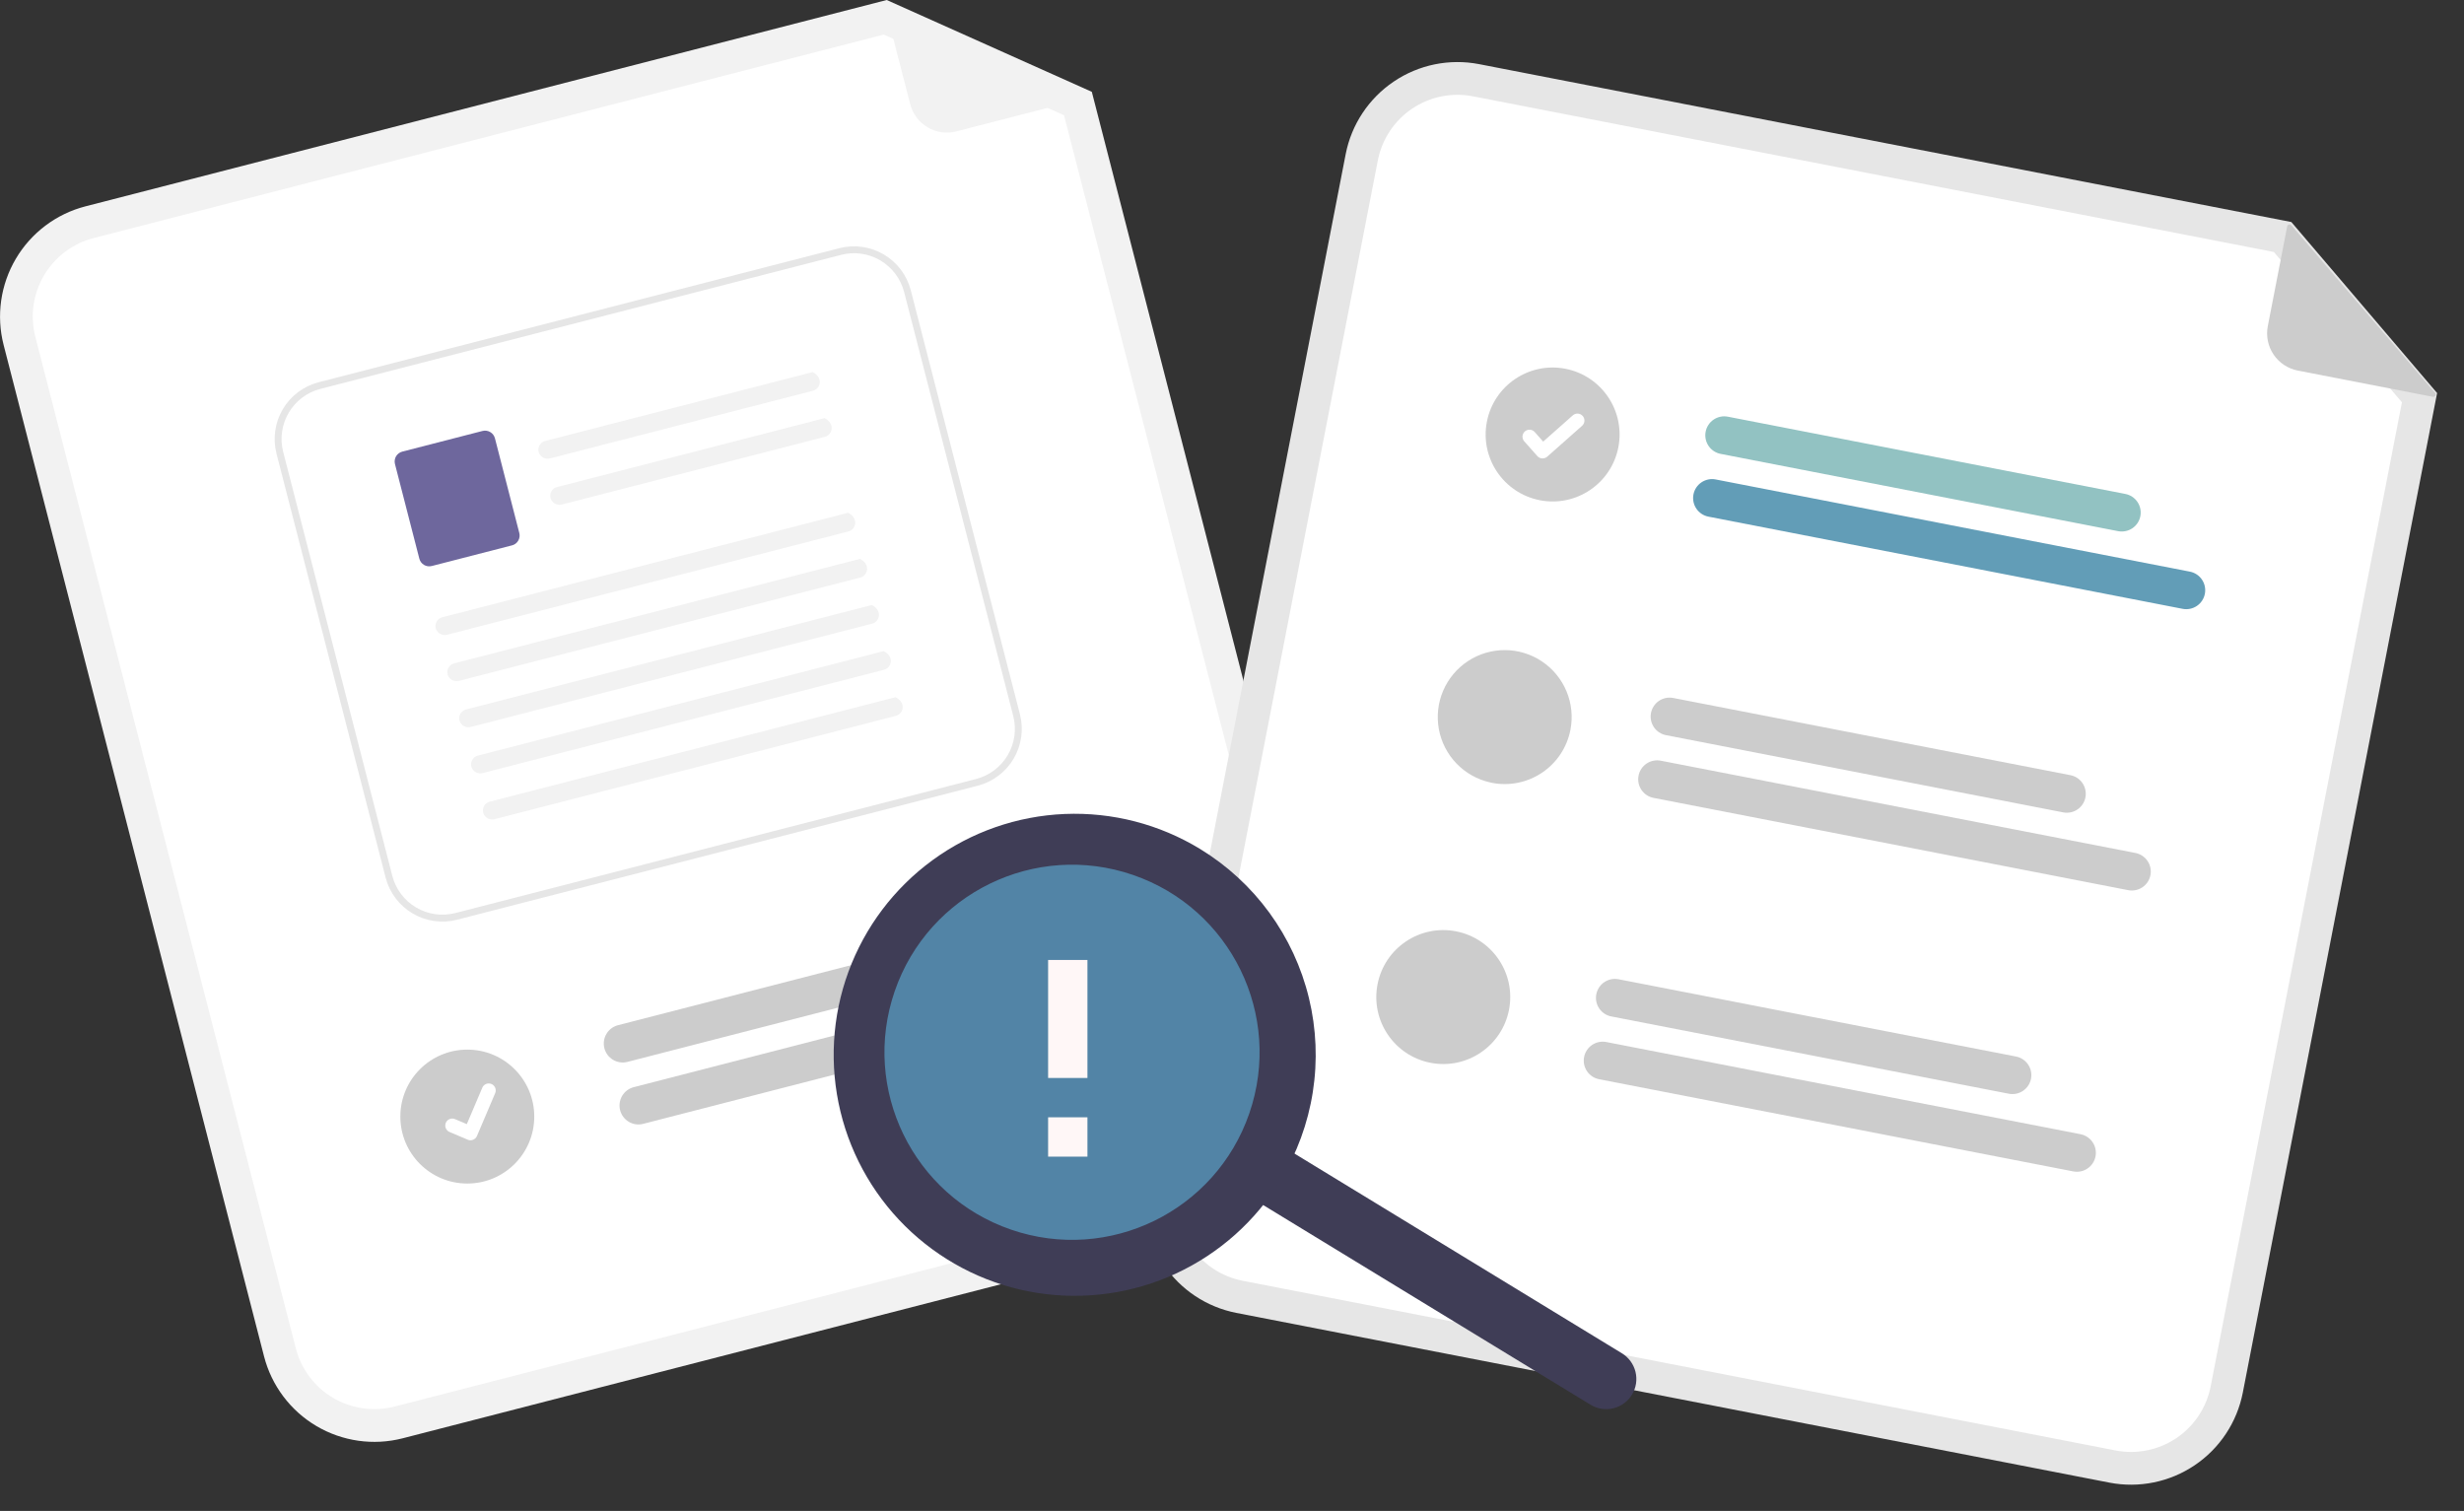 <svg width="243" height="149" viewBox="0 0 243 149" fill="none" xmlns="http://www.w3.org/2000/svg">
<rect x="0" y="0" width="243" height="149" fill="#333333" stroke="none"/>
<g clip-path="url(#clip0_20_352)">
<path d="M124.65 119.965L39.706 141.839C36.825 142.577 33.768 142.143 31.207 140.63C28.646 139.118 26.789 136.652 26.044 133.772L0.356 34.013C-0.383 31.131 0.052 28.075 1.564 25.513C3.077 22.952 5.543 21.095 8.423 20.35L87.449 0L107.675 9.055L132.717 106.302C133.455 109.184 133.021 112.24 131.509 114.802C129.996 117.363 127.53 119.22 124.65 119.965Z" fill="#F2F2F2"/>
<path d="M9.227 23.478C7.177 24.008 5.42 25.33 4.343 27.154C3.266 28.978 2.957 31.155 3.482 33.207L29.172 132.966C29.702 135.017 31.024 136.774 32.849 137.851C34.672 138.928 36.849 139.237 38.901 138.711L123.845 116.838C125.895 116.307 127.652 114.985 128.729 113.161C129.806 111.337 130.115 109.16 129.589 107.108L104.935 11.367L87.159 3.409L9.227 23.478Z" fill="white"/>
<path d="M107.459 9.57L94.313 12.956C93.353 13.203 92.335 13.058 91.481 12.555C90.628 12.051 90.01 11.228 89.763 10.269L87.262 0.559C87.251 0.517 87.253 0.472 87.266 0.43C87.279 0.388 87.304 0.351 87.338 0.323C87.371 0.295 87.412 0.276 87.456 0.27C87.499 0.264 87.543 0.27 87.583 0.288L107.496 9.131C107.54 9.15 107.577 9.183 107.602 9.225C107.627 9.267 107.638 9.315 107.634 9.363C107.63 9.412 107.611 9.458 107.579 9.495C107.548 9.532 107.506 9.558 107.459 9.57Z" fill="#F2F2F2"/>
<path d="M100.543 94.761L61.87 104.721C61.391 104.841 60.884 104.767 60.459 104.515C60.035 104.263 59.728 103.853 59.605 103.375C59.481 102.897 59.553 102.39 59.803 101.964C60.052 101.538 60.461 101.228 60.938 101.102L99.612 91.143C99.85 91.08 100.098 91.065 100.342 91.098C100.586 91.132 100.821 91.213 101.033 91.338C101.245 91.463 101.431 91.628 101.579 91.825C101.728 92.021 101.835 92.245 101.897 92.484C101.958 92.722 101.972 92.97 101.937 93.214C101.902 93.458 101.819 93.692 101.694 93.904C101.568 94.116 101.401 94.3 101.204 94.448C101.007 94.595 100.782 94.701 100.543 94.761Z" fill="#CCCCCC"/>
<path d="M109.578 98.945L63.441 110.826C63.203 110.889 62.955 110.904 62.711 110.871C62.467 110.837 62.232 110.756 62.02 110.631C61.808 110.507 61.622 110.341 61.474 110.145C61.325 109.948 61.218 109.724 61.156 109.486C61.095 109.247 61.081 108.999 61.116 108.755C61.151 108.511 61.233 108.277 61.359 108.065C61.485 107.854 61.651 107.669 61.849 107.522C62.046 107.375 62.271 107.268 62.51 107.208L108.647 95.327C109.125 95.207 109.632 95.281 110.057 95.533C110.481 95.785 110.789 96.195 110.912 96.673C111.035 97.151 110.964 97.659 110.714 98.084C110.464 98.51 110.056 98.82 109.578 98.945Z" fill="#CCCCCC"/>
<path d="M46.085 116.715C49.732 116.715 52.689 113.758 52.689 110.111C52.689 106.464 49.732 103.508 46.085 103.508C42.438 103.508 39.482 106.464 39.482 110.111C39.482 113.758 42.438 116.715 46.085 116.715Z" fill="#CCCCCC"/>
<path d="M96.431 77.48L45.068 90.701C43.584 91.081 42.009 90.857 40.69 90.078C39.37 89.299 38.414 88.028 38.03 86.545L27.267 44.73C26.887 43.246 27.111 41.672 27.89 40.353C28.67 39.033 29.94 38.077 31.424 37.694L82.786 24.472C84.27 24.092 85.845 24.316 87.164 25.095C88.484 25.874 89.44 27.145 89.824 28.629L100.587 70.443C100.967 71.927 100.743 73.501 99.964 74.821C99.185 76.14 97.914 77.096 96.431 77.48Z" fill="white"/>
<path d="M96.431 77.48L45.068 90.701C43.584 91.081 42.009 90.857 40.69 90.078C39.37 89.299 38.414 88.028 38.03 86.545L27.267 44.73C26.887 43.246 27.111 41.672 27.89 40.353C28.67 39.033 29.94 38.077 31.424 37.694L82.786 24.472C84.27 24.092 85.845 24.316 87.164 25.095C88.484 25.874 89.44 27.145 89.824 28.629L100.587 70.443C100.967 71.927 100.743 73.501 99.964 74.821C99.185 76.14 97.914 77.096 96.431 77.48ZM31.593 38.351C30.284 38.69 29.163 39.534 28.476 40.698C27.789 41.862 27.591 43.251 27.927 44.561L38.691 86.375C39.029 87.684 39.873 88.805 41.038 89.492C42.202 90.179 43.591 90.377 44.901 90.041L96.262 76.821C97.571 76.482 98.692 75.638 99.379 74.474C100.066 73.31 100.264 71.921 99.928 70.611L89.165 28.797C88.826 27.488 87.982 26.367 86.818 25.68C85.654 24.992 84.265 24.795 82.955 25.131L31.593 38.351Z" fill="#E6E6E6"/>
<path d="M80.18 38.531L54.258 45.203C54.032 45.267 53.789 45.241 53.581 45.133C53.372 45.025 53.212 44.841 53.133 44.619C53.097 44.503 53.084 44.381 53.096 44.26C53.109 44.139 53.145 44.022 53.204 43.916C53.263 43.81 53.343 43.717 53.439 43.642C53.535 43.568 53.646 43.514 53.764 43.484L80.15 36.691C81.216 37.232 80.936 38.336 80.18 38.531L80.18 38.531Z" fill="#F2F2F2"/>
<path d="M81.349 43.077L55.428 49.749C55.201 49.812 54.959 49.787 54.75 49.679C54.542 49.571 54.382 49.387 54.303 49.165C54.267 49.049 54.254 48.927 54.266 48.806C54.278 48.685 54.315 48.568 54.374 48.462C54.433 48.356 54.513 48.263 54.609 48.188C54.705 48.114 54.815 48.06 54.933 48.03L81.32 41.237C82.386 41.778 82.105 42.882 81.35 43.077L81.349 43.077Z" fill="#F2F2F2"/>
<path d="M50.491 53.782L42.58 55.818C42.452 55.851 42.319 55.858 42.188 55.84C42.057 55.821 41.931 55.777 41.817 55.71C41.704 55.643 41.604 55.554 41.525 55.448C41.446 55.342 41.388 55.222 41.355 55.094L38.952 45.761C38.919 45.633 38.911 45.499 38.93 45.369C38.948 45.238 38.992 45.112 39.059 44.998C39.127 44.885 39.216 44.785 39.321 44.706C39.427 44.626 39.547 44.569 39.675 44.536L47.586 42.499C47.844 42.433 48.118 42.472 48.348 42.608C48.578 42.743 48.744 42.965 48.811 43.223L51.214 52.559C51.247 52.687 51.255 52.82 51.236 52.95C51.218 53.081 51.174 53.207 51.106 53.321C51.039 53.435 50.95 53.534 50.845 53.614C50.739 53.693 50.619 53.751 50.491 53.784V53.782Z" fill="#6E679D"/>
<path d="M83.671 52.407L44.109 62.59C43.883 62.654 43.641 62.629 43.432 62.52C43.223 62.412 43.063 62.228 42.985 62.007C42.948 61.891 42.935 61.769 42.948 61.648C42.96 61.527 42.996 61.41 43.056 61.303C43.114 61.197 43.194 61.104 43.291 61.029C43.387 60.955 43.497 60.901 43.615 60.871L83.642 50.567C84.708 51.108 84.427 52.212 83.671 52.407Z" fill="#F2F2F2"/>
<path d="M84.843 56.954L45.28 67.138C45.054 67.201 44.812 67.176 44.603 67.068C44.394 66.96 44.234 66.776 44.156 66.554C44.119 66.438 44.106 66.316 44.119 66.195C44.131 66.075 44.167 65.957 44.227 65.851C44.285 65.745 44.365 65.652 44.462 65.577C44.558 65.503 44.668 65.449 44.786 65.419L84.813 55.115C85.879 55.655 85.598 56.76 84.842 56.955L84.843 56.954Z" fill="#F2F2F2"/>
<path d="M86.012 61.501L46.45 71.684C46.224 71.747 45.982 71.722 45.773 71.614C45.564 71.505 45.404 71.322 45.326 71.1C45.289 70.984 45.276 70.862 45.289 70.741C45.301 70.62 45.338 70.503 45.397 70.397C45.456 70.291 45.535 70.198 45.632 70.123C45.728 70.049 45.838 69.995 45.956 69.965L85.983 59.661C87.049 60.201 86.768 61.306 86.012 61.501Z" fill="#F2F2F2"/>
<path d="M87.183 66.049L47.621 76.232C47.394 76.295 47.152 76.27 46.944 76.162C46.735 76.053 46.575 75.87 46.496 75.648C46.46 75.532 46.447 75.41 46.459 75.289C46.471 75.168 46.508 75.051 46.567 74.945C46.626 74.839 46.706 74.746 46.802 74.671C46.898 74.597 47.009 74.543 47.126 74.513L87.153 64.209C88.219 64.749 87.939 65.854 87.183 66.049Z" fill="#F2F2F2"/>
<path d="M88.353 70.593L48.791 80.777C48.565 80.84 48.322 80.815 48.114 80.707C47.905 80.598 47.745 80.415 47.666 80.193C47.63 80.077 47.617 79.955 47.629 79.834C47.642 79.713 47.678 79.596 47.737 79.49C47.796 79.383 47.876 79.29 47.972 79.216C48.068 79.142 48.179 79.088 48.296 79.058L88.323 68.754C89.389 69.294 89.109 70.399 88.353 70.593Z" fill="#F2F2F2"/>
<path d="M46.572 112.427C46.428 112.464 46.276 112.453 46.139 112.397L46.131 112.393L44.332 111.63C44.248 111.595 44.173 111.543 44.109 111.479C44.046 111.414 43.996 111.338 43.962 111.254C43.928 111.17 43.911 111.08 43.912 110.989C43.913 110.899 43.931 110.809 43.967 110.726C44.002 110.642 44.054 110.567 44.118 110.503C44.183 110.44 44.26 110.39 44.344 110.356C44.428 110.322 44.517 110.305 44.608 110.306C44.699 110.307 44.788 110.325 44.871 110.361L46.037 110.857L47.565 107.263C47.636 107.095 47.772 106.962 47.941 106.894C48.111 106.825 48.3 106.827 48.469 106.899L48.46 106.922L48.469 106.898C48.637 106.97 48.77 107.106 48.839 107.275C48.907 107.445 48.905 107.635 48.834 107.803L47.037 112.028C46.995 112.125 46.931 112.212 46.851 112.281C46.77 112.349 46.675 112.399 46.572 112.425L46.572 112.427Z" fill="white"/>
<path d="M208.032 146.21L121.929 129.473C119.009 128.902 116.436 127.197 114.772 124.73C113.109 122.264 112.492 119.239 113.057 116.318L132.712 15.197C133.283 12.278 134.989 9.704 137.455 8.041C139.921 6.377 142.946 5.76 145.867 6.324L225.972 21.895L240.347 38.761L221.186 137.336C220.616 140.256 218.91 142.83 216.444 144.493C213.978 146.157 210.953 146.774 208.032 146.21Z" fill="#E6E6E6"/>
<path d="M145.25 9.495C143.171 9.093 141.017 9.533 139.26 10.717C137.504 11.902 136.29 13.735 135.883 15.813L116.227 116.935C115.826 119.014 116.265 121.169 117.45 122.925C118.634 124.681 120.467 125.895 122.546 126.302L208.649 143.039C210.728 143.44 212.883 143.001 214.639 141.816C216.395 140.632 217.609 138.799 218.016 136.72L236.88 39.673L224.247 24.851L145.25 9.495Z" fill="white"/>
<path d="M208.891 52.38L169.689 44.76C169.203 44.665 168.774 44.381 168.497 43.971C168.22 43.56 168.117 43.056 168.212 42.569C168.306 42.083 168.59 41.654 169.001 41.377C169.412 41.1 169.916 40.997 170.402 41.092L209.605 48.712C210.091 48.807 210.52 49.09 210.797 49.501C211.074 49.912 211.177 50.416 211.082 50.903C210.988 51.389 210.704 51.818 210.293 52.095C209.882 52.372 209.377 52.474 208.891 52.38Z" fill="#92C2C2"/>
<path d="M215.253 60.04L168.486 50.949C168 50.855 167.571 50.571 167.294 50.16C167.017 49.749 166.914 49.245 167.009 48.759C167.103 48.272 167.387 47.843 167.798 47.566C168.209 47.289 168.713 47.187 169.199 47.281L215.966 56.372C216.452 56.466 216.881 56.75 217.158 57.161C217.436 57.572 217.538 58.076 217.444 58.562C217.349 59.049 217.065 59.478 216.654 59.755C216.244 60.032 215.739 60.134 215.253 60.04Z" fill="#629DB7"/>
<path d="M204.212 76.45L165.011 68.83C164.525 68.736 164.021 68.838 163.61 69.115C163.2 69.392 162.916 69.821 162.821 70.308C162.727 70.794 162.829 71.298 163.106 71.709C163.383 72.119 163.812 72.403 164.299 72.498L203.499 80.118C203.983 80.205 204.481 80.099 204.886 79.821C205.292 79.544 205.572 79.118 205.665 78.636C205.759 78.153 205.659 77.654 205.387 77.245C205.115 76.835 204.693 76.55 204.212 76.45Z" fill="#CCCCCC"/>
<path d="M210.575 84.111L163.808 75.02C163.566 74.97 163.316 74.968 163.073 75.015C162.83 75.062 162.599 75.157 162.393 75.294C162.187 75.431 162.01 75.608 161.873 75.813C161.736 76.019 161.641 76.25 161.594 76.493C161.547 76.736 161.548 76.986 161.598 77.228C161.648 77.471 161.746 77.7 161.886 77.905C162.025 78.109 162.204 78.283 162.412 78.418C162.62 78.552 162.852 78.644 163.095 78.688L209.861 87.779C210.104 87.829 210.353 87.831 210.596 87.784C210.839 87.737 211.071 87.642 211.277 87.505C211.483 87.368 211.659 87.192 211.797 86.986C211.934 86.78 212.029 86.549 212.076 86.306C212.123 86.063 212.122 85.813 212.072 85.571C212.022 85.329 211.924 85.099 211.784 84.894C211.644 84.69 211.465 84.516 211.258 84.381C211.05 84.247 210.818 84.155 210.575 84.111Z" fill="#CCCCCC"/>
<path d="M198.107 107.857L158.906 100.237C158.419 100.143 157.99 99.859 157.713 99.448C157.436 99.037 157.333 98.533 157.428 98.047C157.523 97.561 157.806 97.132 158.217 96.855C158.628 96.577 159.132 96.475 159.619 96.569L198.821 104.19C199.307 104.284 199.736 104.568 200.013 104.979C200.291 105.39 200.393 105.894 200.299 106.38C200.204 106.867 199.92 107.295 199.509 107.573C199.098 107.85 198.594 107.952 198.108 107.858L198.107 107.857Z" fill="#CCCCCC"/>
<path d="M204.469 115.518L157.702 106.428C157.216 106.333 156.787 106.049 156.51 105.639C156.233 105.228 156.13 104.724 156.225 104.237C156.319 103.751 156.603 103.322 157.014 103.045C157.425 102.768 157.929 102.665 158.415 102.76L205.182 111.85C205.669 111.945 206.098 112.229 206.375 112.64C206.652 113.05 206.754 113.554 206.66 114.041C206.565 114.527 206.281 114.956 205.87 115.233C205.46 115.51 204.956 115.613 204.469 115.518Z" fill="#CCCCCC"/>
<path d="M151.86 49.33C155.44 50.026 158.906 47.688 159.602 44.108C160.298 40.528 157.96 37.061 154.38 36.365C150.8 35.67 147.333 38.008 146.637 41.588C145.942 45.168 148.28 48.634 151.86 49.33Z" fill="#CCCCCC"/>
<path d="M151.997 45.195C151.851 45.167 151.718 45.093 151.619 44.982L151.612 44.975L150.315 43.514C150.197 43.376 150.137 43.198 150.149 43.017C150.162 42.836 150.245 42.667 150.38 42.547C150.516 42.427 150.694 42.365 150.875 42.375C151.056 42.385 151.226 42.465 151.348 42.599L152.188 43.548L155.111 40.959C155.178 40.899 155.257 40.853 155.343 40.824C155.429 40.794 155.519 40.782 155.61 40.787C155.7 40.793 155.788 40.816 155.87 40.856C155.951 40.895 156.024 40.951 156.084 41.019L156.066 41.035L156.085 41.018C156.206 41.155 156.268 41.334 156.256 41.517C156.245 41.699 156.162 41.87 156.025 41.991L152.587 45.035C152.507 45.105 152.413 45.156 152.311 45.184C152.208 45.211 152.101 45.215 151.997 45.194L151.997 45.195Z" fill="white"/>
<path d="M154.876 71.975C154.711 72.826 154.38 73.637 153.901 74.36C153.423 75.084 152.807 75.706 152.088 76.191C151.369 76.676 150.561 77.015 149.712 77.188C148.862 77.361 147.986 77.365 147.135 77.2C147.079 77.19 147.023 77.177 146.969 77.16C145.701 76.88 144.544 76.232 143.642 75.297C142.74 74.362 142.135 73.182 141.9 71.904C141.666 70.627 141.814 69.309 142.325 68.115C142.836 66.921 143.688 65.904 144.774 65.192C145.86 64.48 147.132 64.103 148.431 64.11C149.729 64.117 150.997 64.507 152.076 65.231C153.154 65.955 153.995 66.981 154.493 68.181C154.991 69.38 155.124 70.7 154.876 71.975Z" fill="#CCCCCC"/>
<path d="M141.075 104.808C144.655 105.503 148.122 103.165 148.818 99.585C149.514 96.005 147.176 92.539 143.595 91.843C140.015 91.147 136.549 93.485 135.853 97.065C135.157 100.645 137.495 104.112 141.075 104.808Z" fill="#CCCCCC"/>
<path d="M239.932 39.133L226.606 36.543C225.633 36.354 224.775 35.786 224.221 34.965C223.667 34.143 223.462 33.135 223.651 32.162L225.564 22.32C225.572 22.277 225.593 22.237 225.623 22.205C225.653 22.173 225.691 22.15 225.734 22.139C225.776 22.128 225.821 22.129 225.863 22.142C225.905 22.155 225.942 22.179 225.97 22.213L240.154 38.751C240.185 38.788 240.204 38.834 240.209 38.882C240.213 38.93 240.202 38.979 240.178 39.02C240.154 39.062 240.117 39.096 240.073 39.116C240.029 39.136 239.979 39.142 239.932 39.132L239.932 39.133Z" fill="#CCCCCC"/>
<path d="M160.944 137.54C160.534 138.212 159.873 138.694 159.107 138.88C158.341 139.066 157.533 138.939 156.861 138.529L122.195 117.385C121.522 116.974 121.04 116.313 120.855 115.548C120.669 114.782 120.795 113.974 121.206 113.301C121.616 112.628 122.277 112.146 123.043 111.96C123.809 111.775 124.617 111.901 125.289 112.312L159.955 133.456C160.627 133.866 161.109 134.527 161.295 135.293C161.48 136.059 161.354 136.867 160.944 137.54Z" fill="#3F3D56"/>
<path d="M126.279 116.396C123.831 120.41 120.248 123.607 115.983 125.584C111.718 127.561 106.962 128.229 102.317 127.504C97.673 126.778 93.348 124.691 89.889 121.507C86.43 118.324 83.993 114.186 82.886 109.617C81.779 105.048 82.052 100.254 83.67 95.84C85.287 91.426 88.178 87.591 91.975 84.82C95.772 82.049 100.306 80.466 105.003 80.271C109.7 80.077 114.349 81.279 118.363 83.727C121.028 85.353 123.346 87.487 125.186 90.008C127.026 92.53 128.352 95.389 129.087 98.422C129.822 101.456 129.952 104.605 129.47 107.689C128.988 110.773 127.904 113.732 126.279 116.396ZM90.768 94.735C88.932 97.745 88.03 101.232 88.176 104.755C88.322 108.277 89.509 111.678 91.587 114.526C93.666 117.374 96.542 119.542 99.852 120.755C103.163 121.968 106.759 122.173 110.185 121.343C113.612 120.512 116.715 118.684 119.103 116.09C121.491 113.496 123.056 110.252 123.6 106.769C124.145 103.285 123.644 99.719 122.161 96.52C120.678 93.321 118.28 90.634 115.27 88.798C111.233 86.336 106.384 85.579 101.789 86.692C97.194 87.805 93.23 90.698 90.768 94.735Z" fill="#3F3D56"/>
<path d="M99.702 121.257C109.359 124.583 119.884 119.449 123.209 109.792C126.535 100.134 121.402 89.609 111.744 86.284C102.086 82.959 91.561 88.092 88.236 97.749C84.911 107.407 90.044 117.932 99.702 121.257Z" fill="#5284A6"/>
<path d="M104.335 113.092V111.153H106.274V113.092H104.335ZM104.335 105.334V95.637H106.274V105.334H104.335Z" stroke="#FFF7F7" stroke-width="1.94"/>
</g>
<defs>
<clipPath id="clip0_20_352">
<rect width="242.983" height="148.35" fill="white"/>
</clipPath>
</defs>
</svg>
